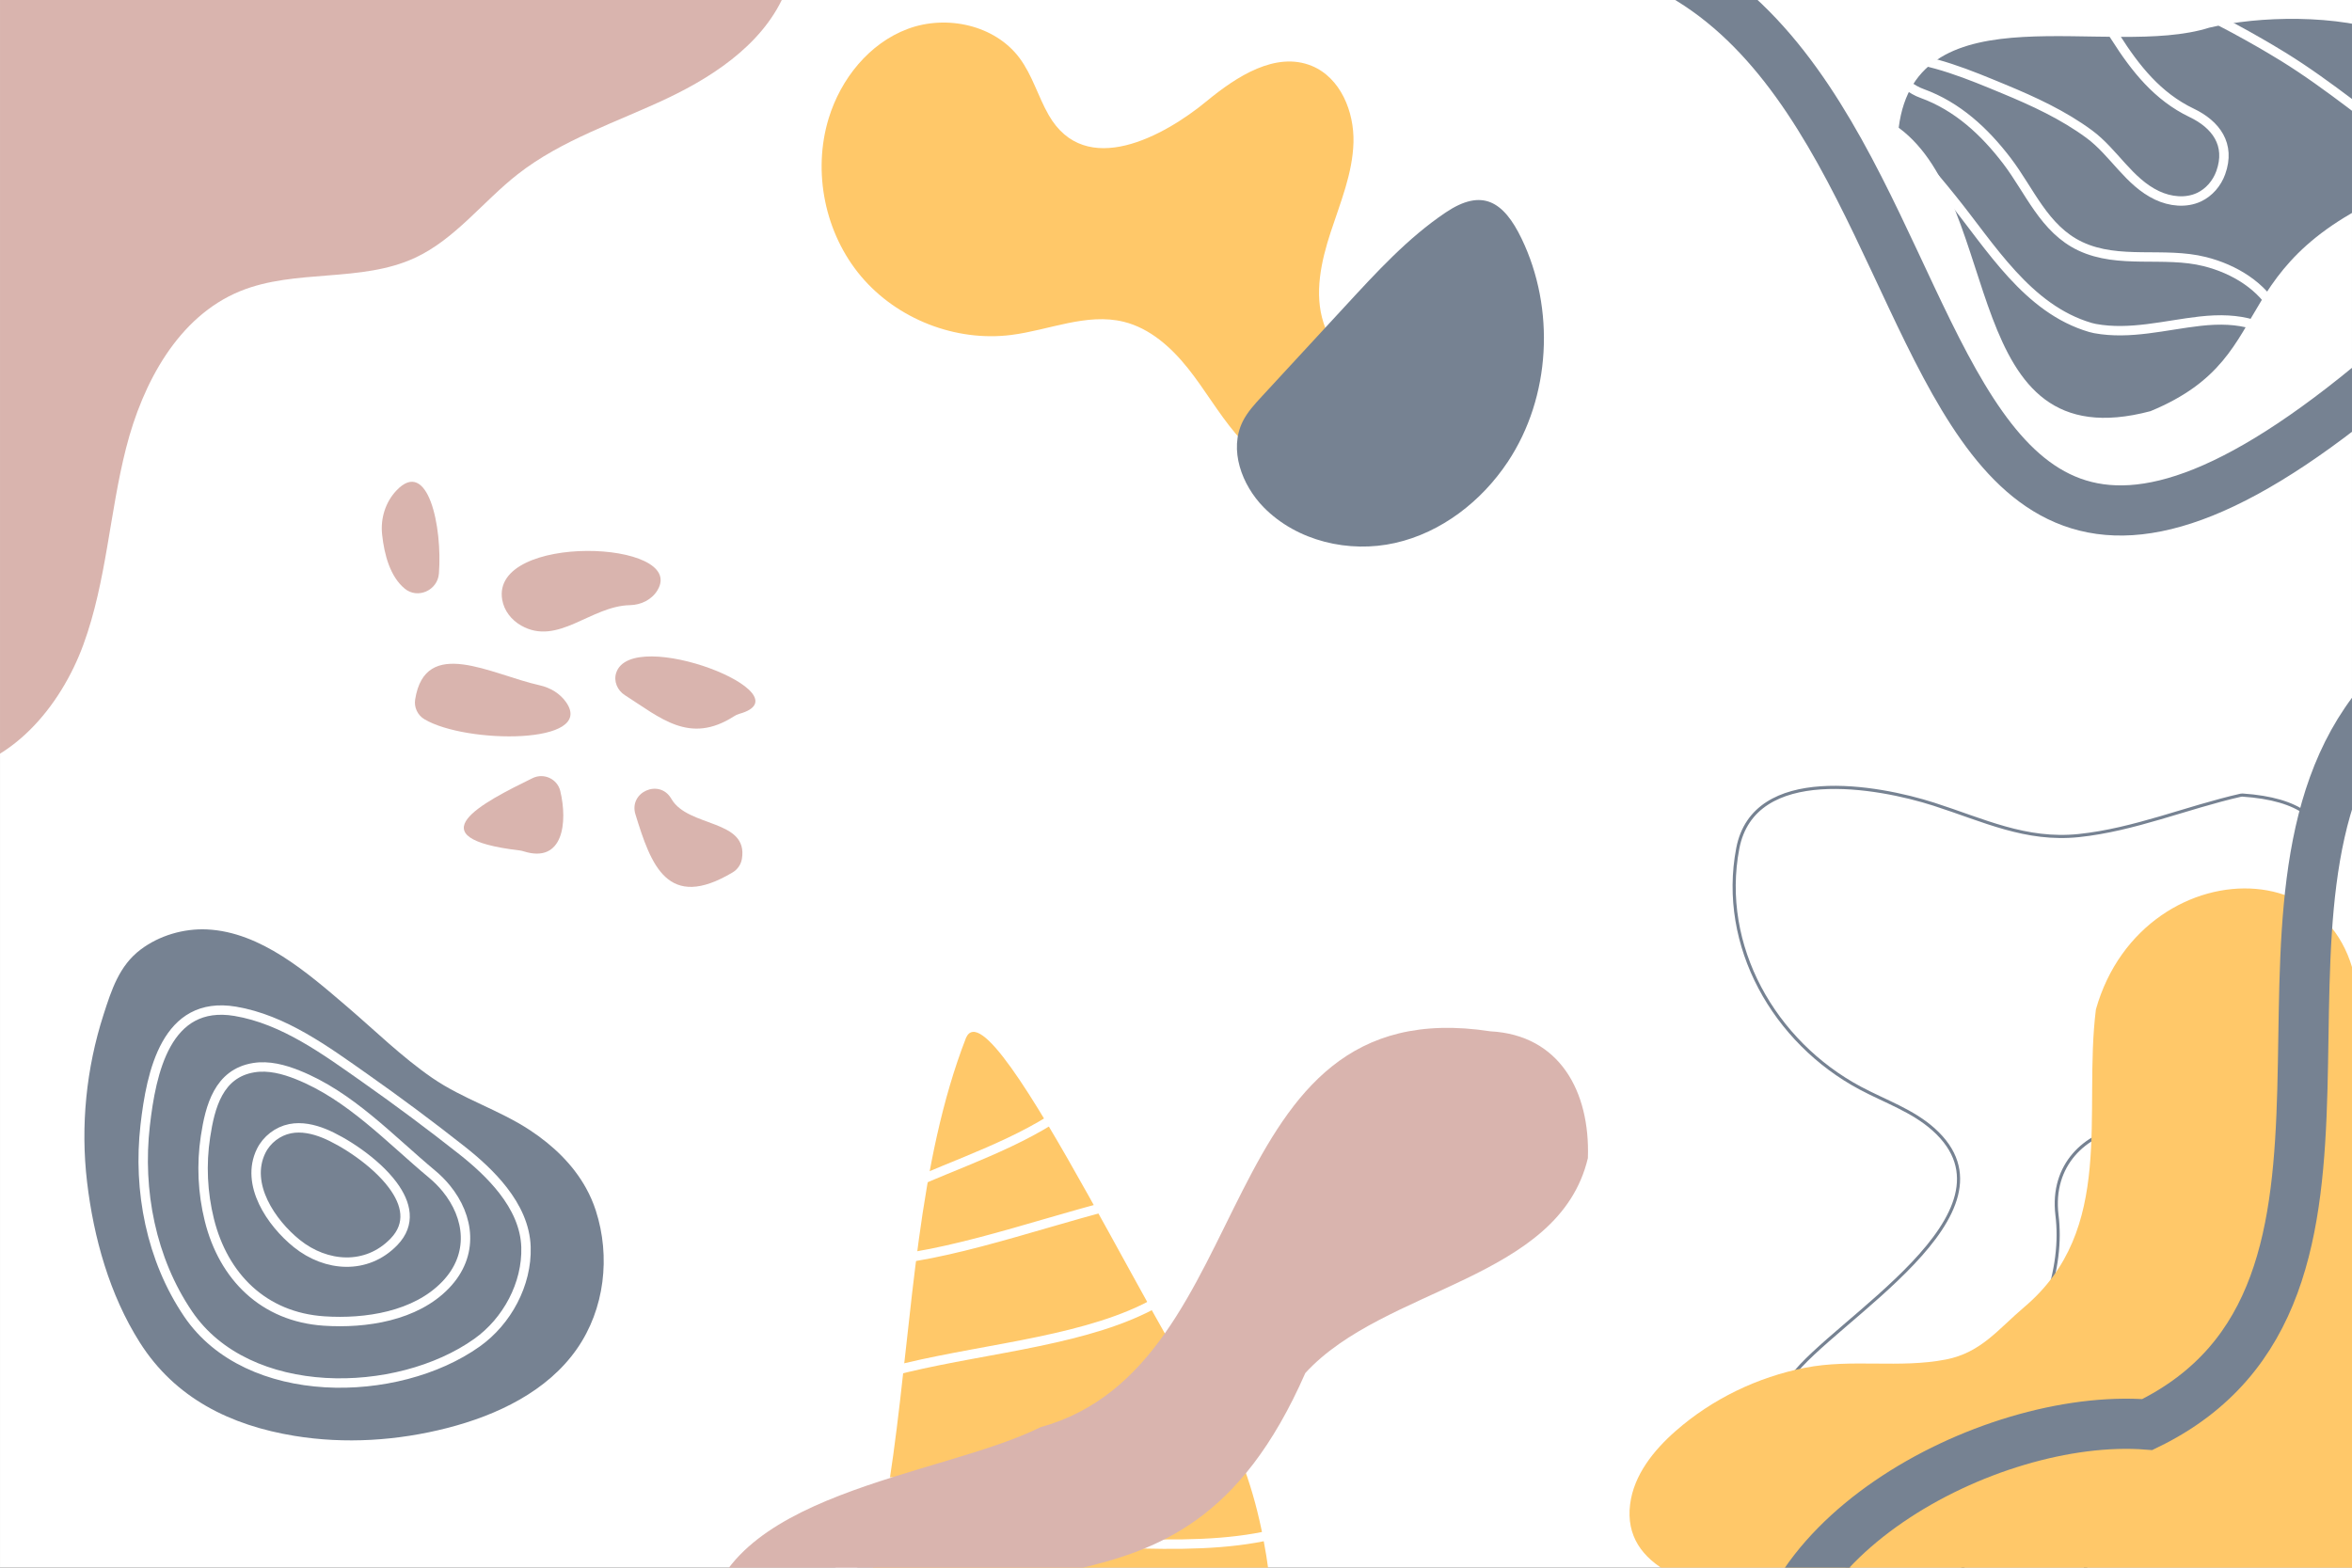 <?xml version="1.0" encoding="utf-8"?>
<!-- Generator: Adobe Illustrator 27.5.0, SVG Export Plug-In . SVG Version: 6.00 Build 0)  -->
<svg version="1.1" xmlns="http://www.w3.org/2000/svg" xmlns:xlink="http://www.w3.org/1999/xlink" x="0px" y="0px"
	 viewBox="0 0 750 500" style="enable-background:new 0 0 750 500;" xml:space="preserve">
<rect x="0" y="0" width="750" height="500" fill="#333333" stroke="none"/>
<g id="BACKGROUND">
	<rect x="0.002" style="fill:#FFFFFF;" width="749.996" height="500"/>
</g>
<g id="OBJECTS">
	<g>
		<defs>
			<rect id="SVGID_1_" x="0.002" width="749.996" height="500"/>
		</defs>
		<clipPath id="SVGID_00000021098925703479475730000012243158382297877683_">
			<use xlink:href="#SVGID_1_"  style="overflow:visible;"/>
		</clipPath>
		
			<path style="clip-path:url(#SVGID_00000021098925703479475730000012243158382297877683_);fill:none;stroke:#768292;stroke-miterlimit:10;" d="
			M599.619,506.722c-25.069-15.226-49.406-38.851-28.338-67.597c13.182-17.986,74.966-52.311,45.285-78.91
			c-6.681-5.987-15.452-8.947-23.367-13.171c-27.385-14.615-44.999-45.329-39.066-76.441c5.149-27,44.679-19.845,62.552-14.104
			c15.82,5.081,29.304,11.77,46.231,9.994c17.711-1.858,34.351-8.94,51.616-12.867c0.183-0.042,0.377-0.056,0.564-0.044
			c73.914,5.031-29.773,96.853,5.467,140.11c0.143,0.175,0.252,0.373,0.319,0.589c22.928,73.796,91.276,225.323-53.089,172.72
			c-0.388-0.141-0.729-0.413-0.948-0.762c-35.309-56.164,45.31-124.514,39.591-185.092c-0.005-0.056-0.012-0.111-0.021-0.167
			c-0.061-0.377-0.129-0.761-0.203-1.152c-5.99-31.89-54.195-24.497-50.286,7.715c2.025,16.688-3.738,36.251-25.393,71.631
			c-0.027,0.044-0.053,0.09-0.077,0.136c-22.253,42.914,29.739,91.205-17.921,126.629"/>
		<g style="clip-path:url(#SVGID_00000021098925703479475730000012243158382297877683_);">
			<path style="fill:#FFC869;" d="M233.108,584.236C302.037,521.8,277.145,410.599,308.045,331
				c8.504-19.006,67.572,111.024,84.269,126.656c26.839,56.554,3.333,123.404,31.949,179.966"/>
			<path style="fill:none;stroke:#FFFFFF;stroke-width:3;stroke-miterlimit:10;" d="M356.527,337.4
				c-23.374,33.611-72.425,33.624-99.391,61.586c35.333,16.871,125.194-36.96,134.458-11.244
				c-14.622,51.052-100.574,34.934-137.954,62.949c-16.147,51.876,172.636-6.351,189.045,11.441
				c-28.581,56.01-121.822,12.245-171.895,37.35c-81.502,37.108,125.482,22.549,147.727,22.756
				c-60.168,40.353-141.739,24.032-211.239,27.556"/>
		</g>
		<path style="clip-path:url(#SVGID_00000021098925703479475730000012243158382297877683_);fill:#FFC869;" d="M751.068,334.659
			c10.4-65.683-67.542-66.493-82.729-12.723c-4.126,32.83,6.433,70.21-22.878,94.972c-8.224,6.949-13.693,14.49-24.925,16.687
			c-14.788,2.893-30.048-0.279-44.919,2.638c-15.19,2.979-29.619,9.937-41.268,20.15c-7.059,6.189-13.37,14.07-14.542,23.385
			c-5.07,40.267,91.235,30.979,114.76,30.162c28.084-0.975,56.11-3.039,84.162-4.62c16.858-0.951,37.645-4.511,54.263-0.003
			c1.323,0.359,2.664,0.66,3.846,1.39c-0.008-0.017-0.008-107.489-0.008-107.489C758.696,379.653,752.137,361.029,751.068,334.659z"
			/>
		<g style="clip-path:url(#SVGID_00000021098925703479475730000012243158382297877683_);">
			<path style="fill:#D9B4AE;" d="M135.33,229.391c13.247,7.908,54.589,8.159,45.22-5.379c-1.977-2.857-5.089-4.697-8.481-5.45
				c-15.432-3.426-36.468-15.802-39.69,4.555C131.985,225.605,133.168,228.1,135.33,229.391z"/>
			<path style="fill:#D9B4AE;" d="M166.166,199.506c11.691,6.673,22.195-6.247,34.715-6.497c3.538-0.071,6.942-1.721,8.769-4.751
				c9.666-16.034-53.152-18.423-49.509,3.011C160.738,194.78,163.072,197.741,166.166,199.506z"/>
			<path style="fill:#D9B4AE;" d="M199.243,221.706c11.39,7.249,20.617,15.848,34.797,6.759c0.519-0.333,1.074-0.614,1.668-0.779
				c22.273-6.161-34.178-28.266-39.211-13.113C195.606,217.253,196.861,220.19,199.243,221.706z"/>
			<path style="fill:#D9B4AE;" d="M202.623,259.714c-2.176-7.075,7.588-11.424,11.378-5.066c0.033,0.056,0.066,0.111,0.098,0.165
				c5.332,9.183,24.639,6.388,22.471,19.15c-0.302,1.777-1.385,3.345-2.931,4.27C212.825,290.677,207.587,275.853,202.623,259.714z"
				/>
			<path style="fill:#D9B4AE;" d="M129.062,187.745c-4.591-3.791-6.526-10.694-7.22-17.328c-0.534-5.104,1.062-10.267,4.59-13.995
				c10.011-10.58,14.685,11.557,13.526,26.528C139.544,188.292,133.193,191.156,129.062,187.745z"/>
			<path style="fill:#D9B4AE;" d="M169.824,248.179c-16.065,7.867-37.931,19.07-4.122,23.06c0.415,0.049,0.835,0.147,1.233,0.274
				c12.715,4.036,14.11-9.275,11.728-19.22C177.734,248.412,173.408,246.424,169.824,248.179z"/>
		</g>
		<g style="clip-path:url(#SVGID_00000021098925703479475730000012243158382297877683_);">
			<path style="fill:#768292;" d="M186.844,378.875c-4.155-7.484-10.497-13.543-17.729-18.331
				c-9.975-6.604-21.517-10.012-31.311-16.771c-9.777-6.747-18.257-15.127-27.261-22.827c-12.429-10.628-27.33-23.723-44.55-24.516
				c-7.417-0.342-15.182,1.93-21.129,6.404c-6.836,5.142-9.291,12.845-11.84,20.752c-5.525,17.141-7.371,35.473-5.264,53.364
				c2.095,17.79,7.182,36.009,16.834,51.238c11.25,17.75,28.902,26.427,49.299,29.768c16.162,2.647,32.876,1.555,48.711-2.506
				c15.981-4.099,31.921-11.692,41.357-25.225c8.866-12.715,10.766-29.458,6.039-44.102
				C189.175,383.572,188.111,381.157,186.844,378.875z"/>
			<g>
				<path style="fill:none;stroke:#FFFFFF;stroke-width:3;stroke-miterlimit:10;" d="M160.422,379.651
					c-3.785-4.882-8.554-9.153-13.094-12.738c-10.005-7.9-20.468-15.694-30.839-22.99c-12.524-8.811-25.99-18.781-41.478-21.378
					c-22.076-3.701-26.784,19.522-28.714,36.371c-2.38,20.774,1.872,42.749,13.709,60.186c19.055,28.07,66.698,27.199,92.103,9.13
					c9.563-6.801,15.984-18.661,15.619-30.477C167.521,391.054,164.559,384.987,160.422,379.651z"/>
				<path style="fill:none;stroke:#FFFFFF;stroke-width:3;stroke-miterlimit:10;" d="M142.305,379.038
					c-1.33-1.629-2.847-3.156-4.519-4.55c-13.571-11.311-26.138-24.982-42.85-31.668c-4.444-1.778-9.269-3.062-13.994-2.301
					c-11.252,1.813-13.963,12.459-15.418,22.026c-1.339,8.801-0.917,17.881,1.226,26.521c4.506,18.17,17.35,30.978,36.579,32.259
					c13.259,0.884,29.148-1.52,38.748-11.492C151.337,400.215,149.684,388.072,142.305,379.038z"/>
				<path style="fill:none;stroke:#FFFFFF;stroke-width:3;stroke-miterlimit:10;" d="M125.232,377.952
					c-5.637-7.569-15.963-14.073-21.865-16.459c-3.439-1.39-7.229-2.235-10.867-1.508c-3.939,0.787-7.45,3.488-9.221,7.094
					c-5.238,10.666,3.275,23.026,11.377,29.54c9.307,7.483,22.218,8.499,30.956-0.533
					C131.159,390.351,129.609,383.83,125.232,377.952z"/>
			</g>
		</g>
		<path style="clip-path:url(#SVGID_00000021098925703479475730000012243158382297877683_);fill:#D9B4AE;" d="M225.063,519.506
			c3.288-43.483,74.792-48.419,106.736-64.314c70.922-19.59,53.335-140.112,143.474-126.263
			c21.946,1.166,31.818,19.069,31.069,40.434c-9.277,39.031-64.939,40.997-90.115,68.569
			C375.004,531.98,311.442,476.5,257.58,543.469C219.325,692.618,116.132,604.665,225.063,519.506z"/>
		
			<path style="clip-path:url(#SVGID_00000021098925703479475730000012243158382297877683_);fill:none;stroke:#768292;stroke-width:16;stroke-miterlimit:10;" d="
			M565.305,547.349c-9.545-54.636,68.487-96.94,119.415-92.996c85.878-41.764,21.249-166.386,74.285-230.323
			c27.858-29.865,60.663-54.822,66.109-97.962c10.983-43.878-41.592-24.972-60.452-10.66
			C566.373,287.411,655.48-67.965,446.01-15.38"/>
		<g style="clip-path:url(#SVGID_00000021098925703479475730000012243158382297877683_);">
			<path style="fill:#768292;" d="M605.451,40.734c33.959,25.022,18.961,106.659,80.273,90.407
				c44.91-18.533,18.733-50.089,91.574-75.282C804.787,6.18,736.025,1.34,704.485,8.825C672.725,18.88,611.087-3.965,605.451,40.734
				z"/>
			<path style="fill:none;stroke:#FFFFFF;stroke-width:3;stroke-miterlimit:10;" d="M599.041,41.147
				c9.819,5.458,16.373,13.58,23.315,22.154c12.457,15.389,24.1,35.248,44.237,41.141c0.476,0.139,0.962,0.257,1.45,0.347
				c11.172,2.064,22.418-1.103,33.488-2.347c12.896-1.45,21.766,0.968,31.451,9.512c-3.699-2.936-4.871-7.936-7.042-12.129
				c-4.446-8.587-13.497-14.039-22.876-16.391c-13.042-3.27-27.357,0.928-39.683-4.891c-11.539-5.447-16.124-17.694-23.427-27.258
				c-7.142-9.353-15.79-17.381-27.041-21.471c-0.84-0.305-1.665-0.668-2.435-1.121c-2.932-1.725-17.76-10.878-6.421-10.476
				c11.729,0.416,24.268,5.758,34.932,10.172c9.482,3.924,18.926,8.281,27.222,14.395c7.838,5.776,12.607,15.264,21.619,19.53
				c4.163,1.971,9.187,2.533,13.363,0.59c3.247-1.511,5.742-4.451,6.954-7.821c3.239-9.006-1.555-15.391-9.283-19.089
				c-10.829-5.182-17.951-14.164-24.237-24.07c-1.98-3.121-5.53-7.848-4.906-11.96c2.397-15.768,52.145,14.298,58.435,18.189
				c7.358,4.551,14.346,9.657,21.258,14.854c12.951,9.739,27.78,21.269,35.233,36.075"/>
		</g>
		<path style="clip-path:url(#SVGID_00000021098925703479475730000012243158382297877683_);fill:#D9B4AE;" d="M-18.221,246.566
			c21.321-1.826,37.484-20.92,44.828-41.02c7.344-20.1,8.316-41.928,13.601-62.665c5.285-20.737,16.566-41.926,36.377-50.019
			c17.618-7.197,38.544-2.621,55.797-10.655c12.793-5.957,21.589-17.927,32.699-26.629c14.113-11.053,31.625-16.593,47.819-24.282
			c16.193-7.689,32.261-18.861,38.265-35.752c6.004-16.891-3.249-39.698-21.048-41.831c-60.816-7.289-124.188-9.074-184.66,0.663
			c-29.861,4.808-60.556,12.284-83.968,31.434c-35.392,28.949-46.778,79.615-40.07,124.843
			C-71.873,155.883-39.796,206.253-18.221,246.566z"/>
		<path style="clip-path:url(#SVGID_00000021098925703479475730000012243158382297877683_);fill:#FFC869;" d="M334.391,36.673
			c-3.372-5.898-5.203-12.665-9.251-18.121C317.292,7.972,301.856,4.611,289.509,9.2c-12.348,4.589-21.427,15.967-25.268,28.567
			c-5.209,17.091-1.187,36.703,10.329,50.364s30.165,20.943,47.891,18.7c12.046-1.524,24.077-7.108,35.866-4.203
			c8.336,2.054,15.124,8.126,20.477,14.837c5.353,6.712,9.636,14.24,15.18,20.794c5.544,6.555,12.744,12.264,21.226,13.59
			c8.482,1.327,18.204-2.921,20.967-11.049c2.232-6.567-0.378-13.802-3.918-19.766c-3.54-5.964-8.081-11.459-10.215-18.058
			c-3.034-9.382-0.775-19.617,2.296-28.987c3.07-9.37,6.981-18.697,7.249-28.554c0.269-9.856-4.167-20.67-13.288-24.416
			c-11.482-4.717-23.95,3.339-33.523,11.241C371.352,43.343,346.176,57.284,334.391,36.673z"/>
		<path style="clip-path:url(#SVGID_00000021098925703479475730000012243158382297877683_);fill:#768292;" d="M429.07,97.512
			c-8.933,9.677-17.865,19.355-26.798,29.032c-2.237,2.423-4.504,4.89-5.977,7.84c-4.493,8.995-0.359,20.278,6.692,27.445
			c10.6,10.775,27.168,14.669,41.912,11.339c14.743-3.33,27.534-13.285,35.903-25.872c13.767-20.703,15.151-48.912,4.389-71.209
			c-5.751-11.914-12.588-16.12-24.181-8.331C448.909,75.888,438.896,86.867,429.07,97.512z"/>
	</g>
</g>
</svg>
